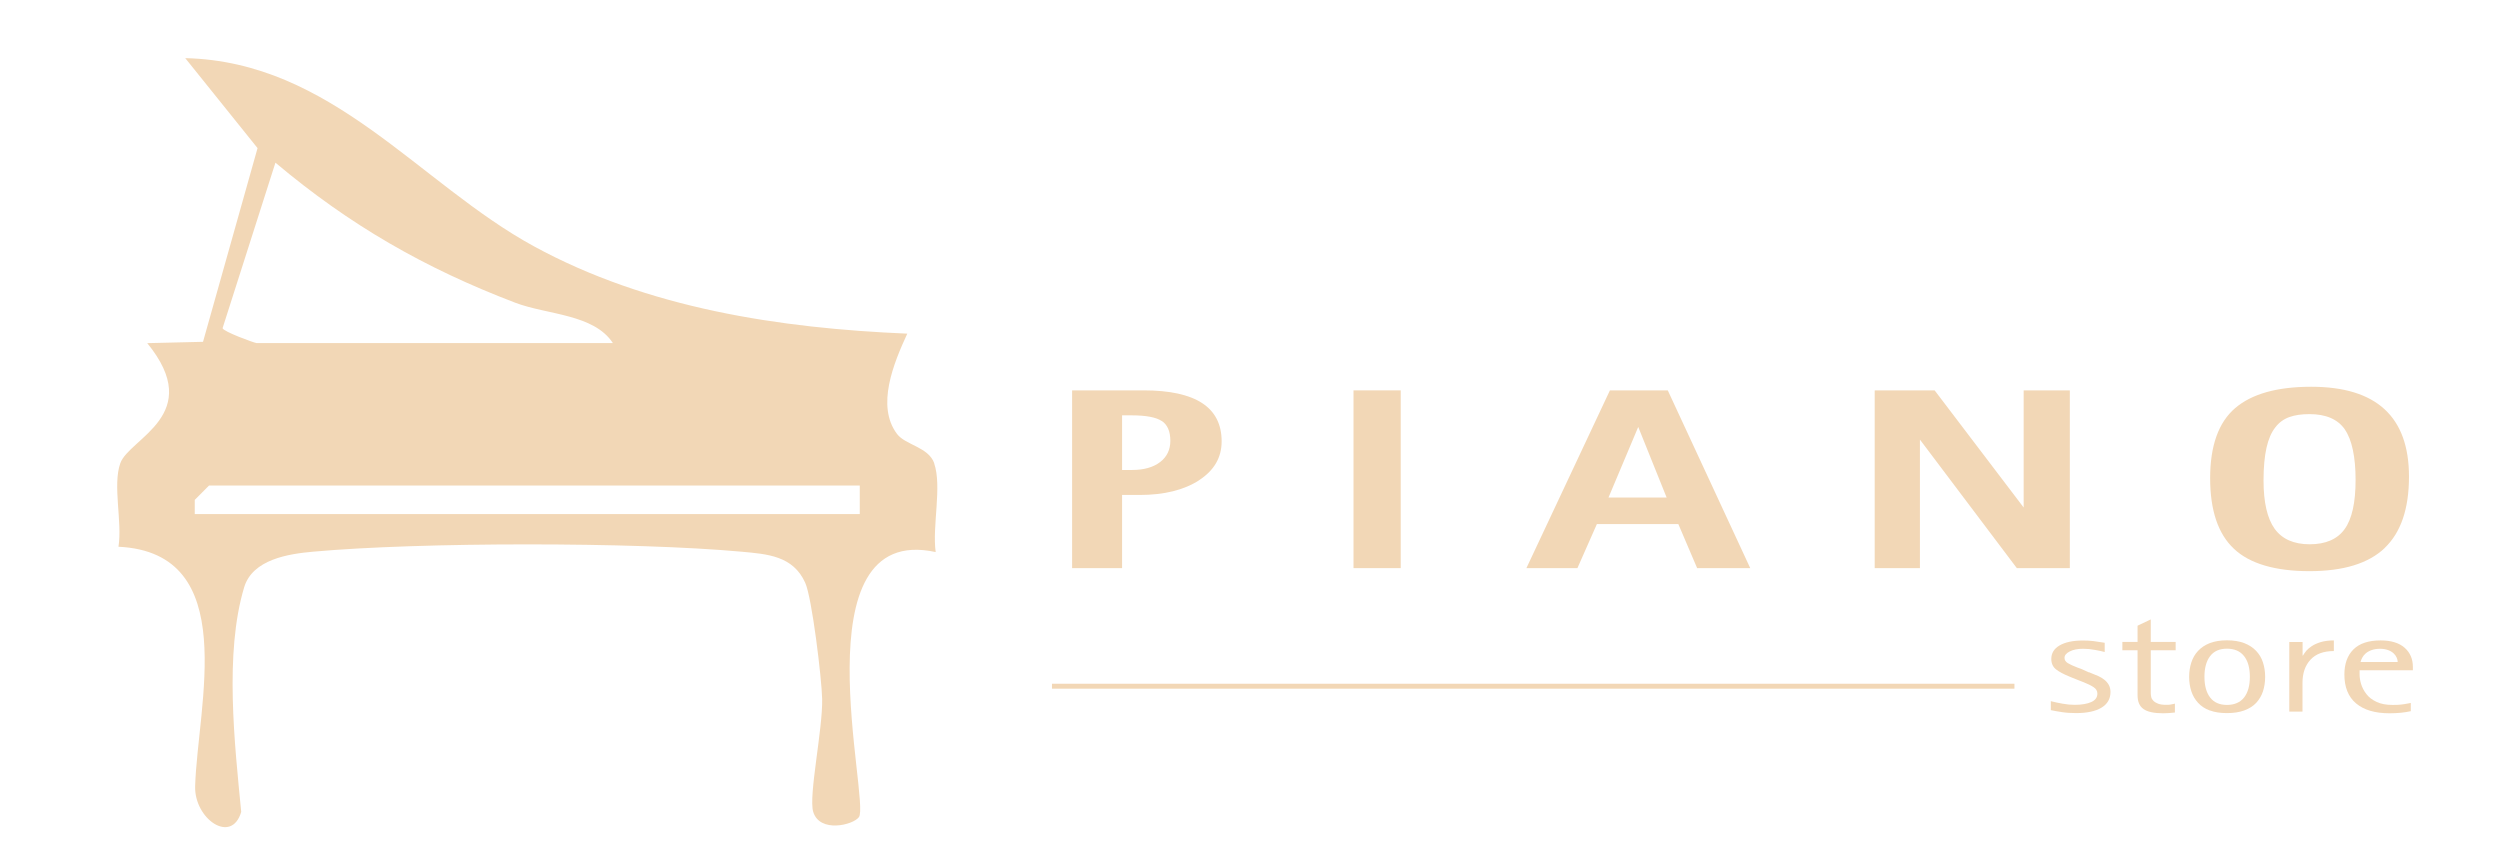 <?xml version="1.0" encoding="UTF-8"?>
<svg id="Text" xmlns="http://www.w3.org/2000/svg" version="1.1" viewBox="0 0 263.15 90.89">
  <!-- Generator: Adobe Illustrator 29.5.1, SVG Export Plug-In . SVG Version: 2.1.0 Build 141)  -->
  <defs>
    <style>
      .st0 {
        fill: #f2d7b6;
      }
    </style>
  </defs>
  <g>
    <path class="st0" d="M126.22,50.55c-1.59,1.03-3.68,1.55-6.27,1.55h-1.84v7.7h-5.26v-18.71h7.53c5.48,0,8.21,1.79,8.21,5.37,0,1.7-.79,3.06-2.38,4.09h0ZM122.29,44.32c-.6-.4-1.66-.6-3.17-.6h-1.01v5.75h1.05c1.25,0,2.23-.28,2.95-.83.72-.55,1.08-1.3,1.08-2.24,0-.99-.3-1.69-.9-2.09h0Z"/>
    <path class="st0" d="M142.47,59.8v-18.71h4.97v18.71h-4.97Z"/>
    <path class="st0" d="M178.64,59.8l-1.98-4.64h-8.57l-2.05,4.64h-5.37l8.79-18.71h6.09l8.68,18.71h-5.59ZM172.44,44.94l-3.13,7.43h6.12l-2.99-7.43h0Z"/>
    <path class="st0" d="M212.29,59.8l-10.2-13.53v13.53h-4.76v-18.71h6.31l9.37,12.33v-12.33h4.86v18.71s-5.58,0-5.58,0Z"/>
    <path class="st0" d="M251.02,57.68c-1.71,1.63-4.35,2.44-7.93,2.44s-6.28-.78-7.94-2.35c-1.67-1.56-2.51-4.04-2.51-7.44s.88-5.87,2.63-7.37,4.42-2.25,8-2.25c6.87,0,10.3,3.15,10.3,9.46,0,3.38-.85,5.88-2.56,7.51h0ZM246.82,45.2c-.76-1.08-2-1.61-3.73-1.61-.82,0-1.52.1-2.11.31-.59.21-1.09.57-1.49,1.1-.41.52-.72,1.24-.92,2.14-.2.9-.31,2.04-.31,3.42,0,2.31.39,4.01,1.17,5.1.78,1.08,2.01,1.63,3.69,1.63s2.91-.53,3.68-1.6c.77-1.07,1.15-2.79,1.15-5.18s-.38-4.22-1.13-5.3h0Z"/>
  </g>
  <g>
    <path class="st0" d="M219.89,70.76l.12.05c.34.13.62.25.85.35.23.1.44.23.63.38.2.15.36.34.48.55.12.22.18.47.18.75,0,.72-.32,1.27-.95,1.65s-1.52.57-2.67.57c-.53,0-1.03-.03-1.48-.1s-.85-.14-1.18-.21v-.95l.06.02c.37.09.76.18,1.18.25.42.08.84.12,1.28.12.72,0,1.3-.1,1.73-.29s.65-.49.65-.89c0-.28-.13-.5-.4-.68s-.62-.35-1.05-.52c-.12-.05-.23-.09-.31-.12l-.88-.35c-.08-.04-.18-.08-.29-.12-.61-.25-1.09-.5-1.42-.76s-.5-.63-.5-1.1c0-.61.29-1.08.87-1.42s1.4-.52,2.47-.52c.4,0,.76.02,1.08.06.33.04.67.09,1.02.15.07.01.13.02.18.03v.97c-.27-.07-.61-.15-1.02-.22-.41-.08-.83-.12-1.25-.12-.57,0-1.04.09-1.41.28s-.55.41-.55.68c0,.23.12.41.35.55.23.14.57.3,1.02.47.16.05.29.1.39.14l.82.37v-.02Z"/>
    <path class="st0" d="M228.93,75c-.45.05-.86.08-1.23.08-.97,0-1.66-.15-2.08-.45-.42-.3-.62-.78-.62-1.45v-4.73h-1.6v-.88h1.6v-1.71l1.39-.66v2.37h2.62v.88h-2.62v4.51c0,.14.02.28.05.42s.11.27.23.39.28.22.49.3.49.12.83.12c.18,0,.32,0,.43-.02.11-.02.25-.04.41-.08l.1-.03v.94h0Z"/>
    <path class="st0" d="M232.61,74.79c-.51-.19-.92-.46-1.24-.81s-.56-.75-.71-1.22c-.15-.46-.23-.96-.23-1.51s.08-1.06.23-1.52.38-.87.71-1.22.73-.62,1.24-.82c.5-.19,1.1-.29,1.8-.29s1.3.1,1.81.29c.51.2.93.47,1.26.82s.57.75.72,1.22c.15.46.23.97.23,1.52s-.08,1.06-.23,1.52-.39.86-.71,1.21c-.32.34-.74.61-1.26.8-.52.19-1.12.28-1.82.28s-1.3-.09-1.8-.28h0ZM232.64,73.42c.4.52.99.78,1.77.78s1.39-.26,1.8-.78.61-1.25.61-2.18-.2-1.66-.61-2.18-1.01-.78-1.8-.78-1.37.26-1.77.78c-.4.52-.6,1.25-.6,2.18s.2,1.66.6,2.18Z"/>
    <path class="st0" d="M240.98,67.58h1.39v1.42h.04c.1-.17.22-.34.36-.51.14-.16.34-.33.58-.49.25-.16.56-.3.95-.42.39-.11.84-.17,1.36-.17v1.12c-1.08,0-1.9.3-2.46.91-.56.61-.84,1.42-.84,2.43v3.03h-1.39v-7.33h.01Z"/>
    <path class="st0" d="M253.75,74.86c-.61.14-1.36.22-2.23.22-1.53,0-2.7-.35-3.52-1.04s-1.23-1.71-1.23-3.04c0-1.13.32-2.01.95-2.64.63-.63,1.59-.95,2.86-.95,1.1,0,1.95.26,2.53.77.58.51.87,1.19.87,2.02v.35h-5.61v.43c0,.32.05.66.16,1.02.11.36.29.71.55,1.05.26.34.62.62,1.08.83.46.22,1.01.32,1.67.32.4,0,.71-.01.93-.04s.47-.06.75-.12c.09-.02.18-.04.25-.05v.86h0ZM252.38,69.67c0-.13-.03-.28-.1-.44s-.17-.31-.32-.45-.34-.26-.58-.35c-.25-.09-.53-.14-.86-.14s-.64.05-.89.14-.46.21-.62.35c-.16.14-.28.29-.36.45-.08.15-.14.3-.18.45h3.91Z"/>
  </g>
  <path class="st0" d="M98.34,48.77c-.59-1.71-3.04-1.93-3.91-3.08-2.25-2.96-.34-7.51,1.07-10.57-13.46-.57-27.35-2.67-39.31-9.2-12.08-6.59-21.25-19.44-36.69-19.8l7.61,9.47-5.74,20.39-5.87.14c6.16,7.55-1.92,10.01-2.84,12.65-.82,2.34.23,6.17-.19,8.78,12.95.62,8.32,16.72,8.07,25.21-.1,3.43,3.83,6.17,4.85,2.7-.69-7.16-1.78-16.69.31-23.64.88-2.94,4.67-3.52,7.25-3.75,11.26-1.02,33.84-1.03,45.09,0,2.71.25,5.44.42,6.72,3.28.71,1.58,1.73,10.04,1.78,12.22.07,3.19-1.45,10.22-.94,11.89.69,2.24,4.19,1.39,4.81.55,1.21-1.64-6.51-31.09,8.08-27.9-.38-2.74.68-6.89-.16-9.34h.01ZM29,17.13c7.8,6.56,15.72,11.11,25.25,14.74,3.35,1.27,8.26,1.18,10.26,4.24H27c-.19,0-3.54-1.22-3.57-1.57l5.56-17.41h.01ZM90.5,54.11H20.5v-1.49l1.5-1.51h68.5v3Z"/>
  <rect class="st0" x="110.73" y="71.97" width="101.31" height=".52"/>
</svg>